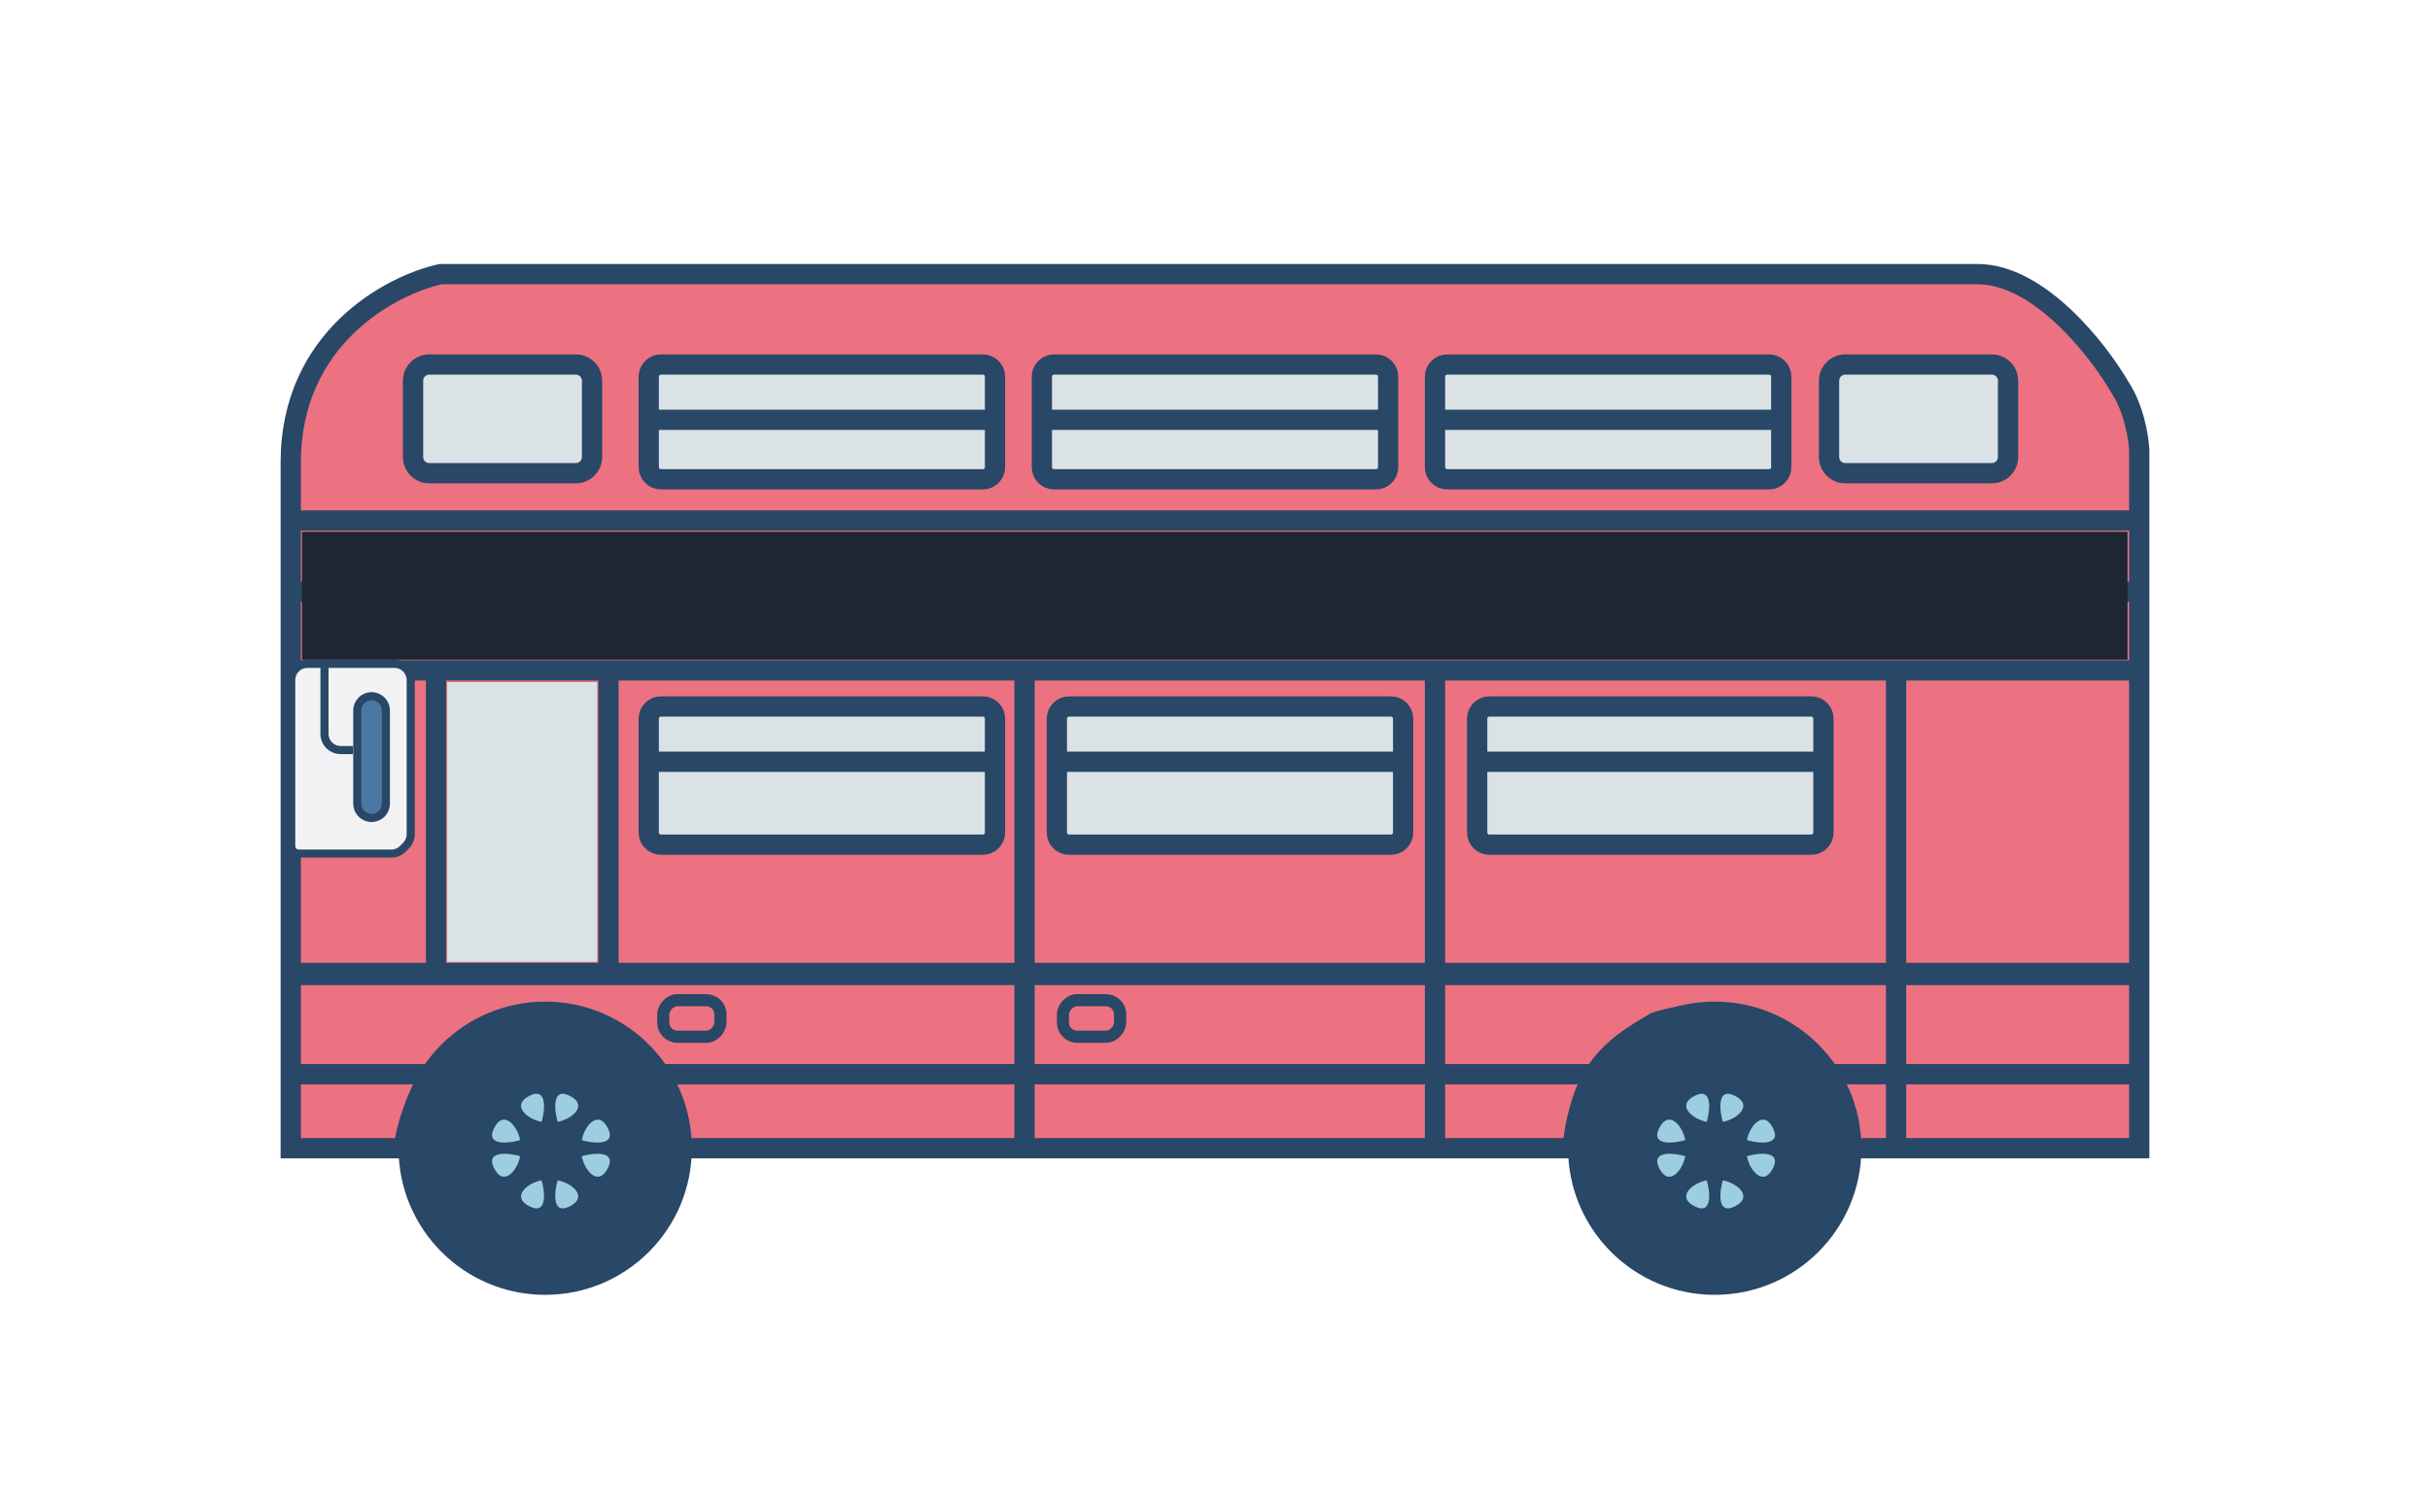<svg width="5140" height="3199" viewBox="0 0 5140 3199" fill="none" xmlns="http://www.w3.org/2000/svg">
<g id="bus pieces">
<rect width="5140" height="3199" fill="white"/>
<g id="bus">
<path id="Vector 41" d="M4183.06 580C4313.1 580 4438.11 739.902 4484.36 819.853C4514.15 865.048 4523.87 927.225 4525 952.664V2429.44H3904.55C3906.14 2350.95 3882.09 2304.23 3869.86 2290.69C3850.7 2261.61 3793.55 2195.34 3718.22 2162.83C3642.9 2130.32 3542.79 2149.29 3502.16 2162.83C3466.15 2184.31 3398.09 2219.33 3362.41 2290.69C3337.03 2341.43 3328.05 2404.34 3326.73 2429.44H1440.61C1442.92 2400.37 1431.29 2324.19 1366.28 2252.03C1301.26 2179.88 1230.82 2161.18 1203.73 2160.85C1160.78 2151.6 1054.67 2147.57 973.789 2205.45C892.913 2263.33 860.14 2378.9 853.863 2429.44H615.001V978.433C615.001 715.19 826.441 603.126 932.162 580H4183.06Z" fill="#EC7281" stroke="#294766" stroke-width="42.868"/>
<path id="Vector 42" d="M3035.34 1418.49V2433.41" stroke="#294766" stroke-width="42.868"/>
<path id="Vector 46" d="M4010.61 1418.49V2433.41" stroke="#294766" stroke-width="42.868"/>
<path id="Vector 49" d="M1390.06 2272.85H3367.36" stroke="#294766" stroke-width="42.868"/>
<path id="Vector 51" d="M615 1418.49L4518.06 1418.49" stroke="#294766" stroke-width="42.868"/>
<path id="Vector 52" d="M615 1251.98L4518.06 1251.98" stroke="#294766" stroke-width="42.868"/>
<path id="Vector 53" d="M615 1101.33L4518.06 1101.33" stroke="#294766" stroke-width="42.868"/>
<path id="Vector 47" d="M615 2060.75L4518.06 2060.75" stroke="#294766" stroke-width="47.154"/>
<path id="Vector 43" d="M2167.11 1418.49V2433.41" stroke="#294766" stroke-width="42.868"/>
<path id="Vector 44" d="M1286.98 1418.49V2056.78" stroke="#294766" stroke-width="42.868"/>
<path id="Vector 45" d="M922.25 1418.49V2056.78" stroke="#294766" stroke-width="42.868"/>
<path id="Vector 54" d="M907.98 771.288H1218C1236.94 771.288 1252.3 786.642 1252.3 805.582V966.935C1252.3 985.875 1236.94 1001.23 1218 1001.23H907.98C889.04 1001.23 873.686 985.875 873.686 966.935V805.582C873.686 786.642 889.04 771.288 907.98 771.288Z" fill="#DBE2E5" stroke="#294766" stroke-width="42.868"/>
<path id="Vector 55" d="M3903.17 771.288H4213.19C4232.13 771.288 4247.48 786.642 4247.48 805.582V966.935C4247.48 985.875 4232.13 1001.23 4213.19 1001.23H3903.17C3884.23 1001.23 3868.87 985.875 3868.87 966.935V805.582C3868.87 786.642 3884.23 771.288 3903.17 771.288Z" fill="#DBE2E5" stroke="#294766" stroke-width="42.868"/>
<path id="Vector 56" d="M3061.05 771.288H3742.06C3756.26 771.288 3767.78 782.803 3767.78 797.008V988.393C3767.78 1002.6 3756.26 1014.11 3742.06 1014.11H3061.05C3046.85 1014.11 3035.33 1002.6 3035.33 988.393V797.008C3035.33 782.803 3046.85 771.288 3061.05 771.288Z" fill="#DBE2E5" stroke="#294766" stroke-width="42.868"/>
<path id="Vector 58" d="M2229.5 771.288H2910.5C2924.71 771.288 2936.22 782.803 2936.22 797.008V988.393C2936.22 1002.6 2924.71 1014.11 2910.5 1014.11H2229.5C2215.29 1014.11 2203.78 1002.6 2203.78 988.393V797.008C2203.78 782.803 2215.29 771.288 2229.5 771.288Z" fill="#DBE2E5" stroke="#294766" stroke-width="42.868"/>
<path id="Vector 60" d="M1397.95 771.288H2078.95C2093.15 771.288 2104.67 782.803 2104.67 797.008V988.393C2104.67 1002.6 2093.15 1014.11 2078.95 1014.11H1397.95C1383.74 1014.11 1372.22 1002.6 1372.22 988.393V797.008C1372.22 782.803 1383.74 771.288 1397.95 771.288Z" fill="#DBE2E5" stroke="#294766" stroke-width="42.868"/>
<path id="Vector 62" d="M1397.95 1494.81H2078.95C2093.15 1494.81 2104.67 1506.33 2104.67 1520.53V1761.47C2104.67 1775.68 2093.15 1787.19 2078.95 1787.19H1397.95C1383.74 1787.19 1372.22 1775.68 1372.22 1761.47V1520.53C1372.22 1506.33 1383.74 1494.81 1397.95 1494.81Z" fill="#DBE2E6" stroke="#294766" stroke-width="42.868"/>
<path id="Vector 64" d="M2261.22 1494.81H2942.22C2956.43 1494.81 2967.94 1506.33 2967.94 1520.53V1761.47C2967.94 1775.68 2956.43 1787.19 2942.22 1787.19H2261.22C2247.01 1787.19 2235.5 1775.68 2235.5 1761.47V1520.53C2235.5 1506.33 2247.01 1494.81 2261.22 1494.81Z" fill="#DBE2E6" stroke="#294766" stroke-width="42.868"/>
<path id="Vector 66" d="M3150.26 1494.81H3831.26C3845.46 1494.81 3856.98 1506.33 3856.98 1520.53V1761.47C3856.98 1775.68 3845.46 1787.19 3831.26 1787.19H3150.26C3136.05 1787.19 3124.54 1775.68 3124.54 1761.47V1520.53C3124.54 1506.33 3136.05 1494.81 3150.26 1494.81Z" fill="#DBE2E6" stroke="#294766" stroke-width="42.868"/>
<path id="Vector 57" d="M3765.8 888.241H3039.3" stroke="#294766" stroke-width="42.868"/>
<path id="Vector 59" d="M2934.24 888.241H2207.74" stroke="#294766" stroke-width="42.868"/>
<path id="Vector 61" d="M2102.68 888.241H1376.19" stroke="#294766" stroke-width="42.868"/>
<path id="Vector 63" d="M2102.68 1611.76H1376.19" stroke="#294766" stroke-width="42.868"/>
<path id="Vector 65" d="M2965.96 1611.76H2239.46" stroke="#294766" stroke-width="42.868"/>
<path id="Vector 67" d="M3855 1611.76H3128.5" stroke="#294766" stroke-width="42.868"/>
<rect id="Rectangle 56" width="3861.43" height="270.578" transform="matrix(-1 0 0 1 4500.22 1125.12)" fill="#1D2632"/>
<rect id="Rectangle 57" width="317.161" height="591.703" transform="matrix(-1 0 0 1 1263.2 1443.27)" fill="#DBE2E5"/>
<path id="Vector 68" d="M868.73 1765.03V1438.91C868.73 1419.97 853.377 1404.62 834.436 1404.62H650.287C631.347 1404.62 615.993 1419.97 615.993 1438.91V1790.17C615.993 1798.93 623.093 1806.03 631.851 1806.03H827.945C837.226 1806.03 846.112 1802.26 852.571 1795.6L859.063 1788.9C865.263 1782.5 868.73 1773.94 868.73 1765.03Z" fill="#F2F2F4" stroke="#294766" stroke-width="17.147"/>
<path id="Vector 69" d="M755.74 1503.24V1700.47C755.74 1717.16 769.275 1730.7 785.97 1730.7C802.665 1730.7 816.199 1717.16 816.199 1700.47V1503.24C816.199 1486.54 802.665 1473.01 785.97 1473.01C769.275 1473.01 755.74 1486.54 755.74 1503.24Z" fill="#4D77A3" stroke="#294766" stroke-width="17.147"/>
<path id="Vector 70" d="M746.82 1586.99H720.656C701.716 1586.99 686.362 1571.63 686.362 1552.69V1412.55" stroke="#294766" stroke-width="17.147"/>
<rect id="Rectangle 60" x="-12.86" y="12.86" width="120.966" height="77.357" rx="30.007" transform="matrix(-1 0 0 1 1511.03 2103.36)" stroke="#294766" stroke-width="25.721"/>
<rect id="Rectangle 61" x="-12.86" y="12.86" width="120.966" height="77.357" rx="30.007" transform="matrix(-1 0 0 1 2356.46 2103.36)" stroke="#294766" stroke-width="25.721"/>
<path id="Vector 48" d="M3854.01 2272.85H4518.06" stroke="#294766" stroke-width="42.868"/>
<path id="Vector 50" d="M615 2272.85H914.321" stroke="#294766" stroke-width="42.868"/>
</g>
<g id="wheel 1">
<circle id="Ellipse 42" r="310.223" transform="matrix(-1 0 0 1 3627.04 2429.44)" fill="#294766"/>
<path id="Vector 71" d="M3644.28 2373.62C3674.62 2367.81 3709.73 2338.58 3669.46 2318.44C3629.19 2298.3 3638.48 2356.19 3644.28 2373.62Z" fill="#9DCEE0"/>
<path id="Vector 73" d="M3610.04 2497.37C3579.7 2503.18 3544.59 2532.41 3584.87 2552.55C3625.14 2572.69 3615.85 2514.8 3610.04 2497.37Z" fill="#9DCEE0"/>
<path id="Vector 75" d="M3564.77 2412.2C3558.97 2381.86 3529.73 2346.75 3509.59 2387.02C3489.45 2427.29 3547.35 2418 3564.77 2412.2Z" fill="#9DCEE0"/>
<path id="Vector 77" d="M3695.11 2446.44C3700.91 2476.78 3730.15 2511.89 3750.29 2471.62C3770.43 2431.34 3712.53 2440.63 3695.11 2446.44Z" fill="#9DCEE0"/>
<path id="Vector 72" d="M3610.04 2373.62C3579.7 2367.81 3544.59 2338.58 3584.87 2318.44C3625.14 2298.3 3615.85 2356.19 3610.04 2373.62Z" fill="#9DCEE0"/>
<path id="Vector 74" d="M3644.28 2497.37C3674.62 2503.18 3709.73 2532.41 3669.46 2552.55C3629.19 2572.69 3638.48 2514.8 3644.28 2497.37Z" fill="#9DCEE0"/>
<path id="Vector 76" d="M3564.77 2446.44C3558.97 2476.78 3529.73 2511.89 3509.59 2471.62C3489.45 2431.34 3547.35 2440.63 3564.77 2446.44Z" fill="#9DCEE0"/>
<path id="Vector 78" d="M3695.11 2412.2C3700.91 2381.86 3730.15 2346.75 3750.29 2387.02C3770.43 2427.29 3712.53 2418 3695.11 2412.2Z" fill="#9DCEE0"/>
</g>
<g id="wheel 2">
<circle id="Ellipse 43" r="310.223" transform="matrix(-1 0 0 1 1153.18 2429.44)" fill="#294766"/>
<path id="Vector 79" d="M1179.72 2373.62C1210.06 2367.81 1245.16 2338.58 1204.89 2318.44C1164.62 2298.3 1173.91 2356.19 1179.72 2373.62Z" fill="#9DCEE0"/>
<path id="Vector 80" d="M1145.47 2497.37C1115.13 2503.18 1080.02 2532.41 1120.29 2552.55C1160.56 2572.69 1151.27 2514.8 1145.47 2497.37Z" fill="#9DCEE0"/>
<path id="Vector 81" d="M1100.2 2412.2C1094.4 2381.86 1065.16 2346.75 1045.02 2387.02C1024.88 2427.29 1082.78 2418 1100.2 2412.2Z" fill="#9DCEE0"/>
<path id="Vector 82" d="M1230.54 2446.44C1236.35 2476.78 1265.58 2511.89 1285.72 2471.62C1305.86 2431.34 1247.97 2440.63 1230.54 2446.44Z" fill="#9DCEE0"/>
<path id="Vector 83" d="M1145.47 2373.62C1115.13 2367.81 1080.02 2338.58 1120.29 2318.44C1160.56 2298.3 1151.27 2356.19 1145.47 2373.62Z" fill="#9DCEE0"/>
<path id="Vector 84" d="M1179.72 2497.37C1210.06 2503.18 1245.16 2532.41 1204.89 2552.55C1164.62 2572.69 1173.91 2514.8 1179.72 2497.37Z" fill="#9DCEE0"/>
<path id="Vector 85" d="M1100.2 2446.44C1094.4 2476.78 1065.16 2511.89 1045.02 2471.62C1024.88 2431.34 1082.78 2440.63 1100.2 2446.44Z" fill="#9DCEE0"/>
<path id="Vector 86" d="M1230.54 2412.2C1236.35 2381.86 1265.58 2346.75 1285.72 2387.02C1305.86 2427.29 1247.97 2418 1230.54 2412.2Z" fill="#9DCEE0"/>
</g>
</g>
</svg>
